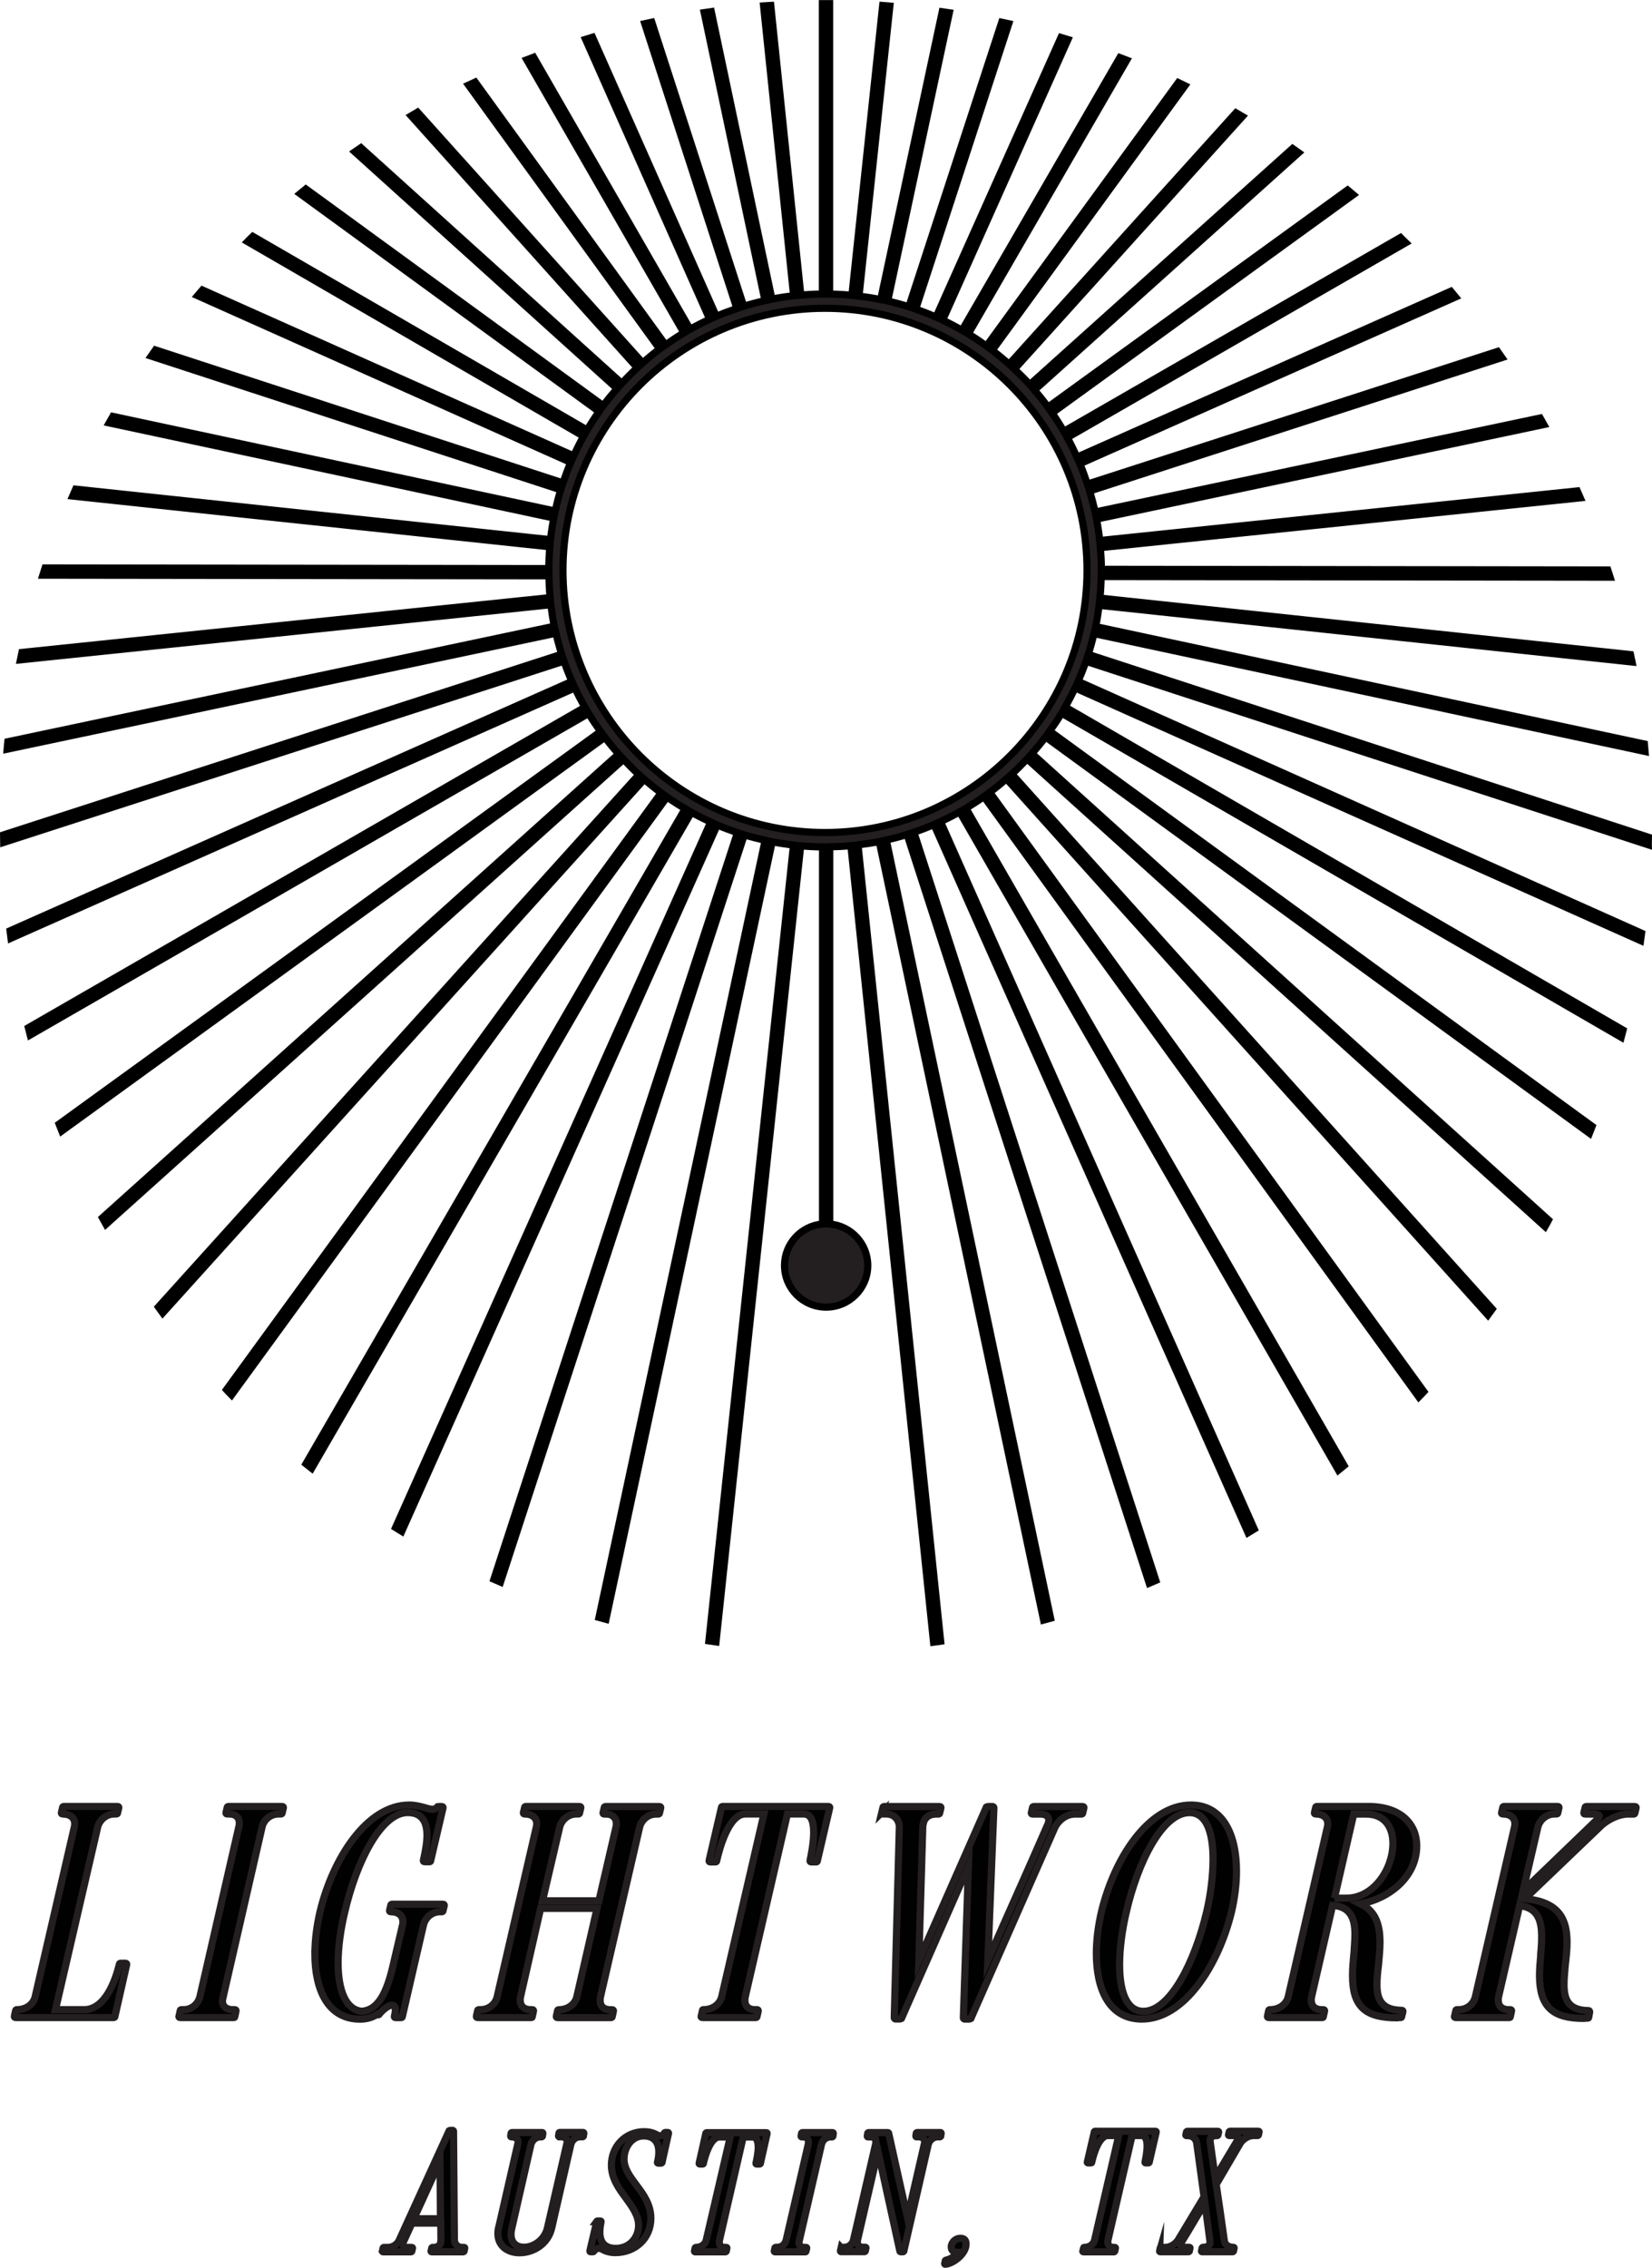 <?xml version="1.0" encoding="UTF-8"?><svg id="Layer_2" xmlns="http://www.w3.org/2000/svg" viewBox="0 0 230.24 315.95"><defs><style>.cls-1{fill:#010101;stroke:#231f20;}.cls-1,.cls-2{stroke-miterlimit:10;}.cls-2{fill:#231f20;stroke:#000;}</style></defs><g id="Layer_6"><g id="lightwork_austin_lockup"><path class="cls-1" d="m53.3,313.61l.1-.43s.05-.07.1-.07h.6c.62,0,1.3-.41,1.56-1.06l6.94-15.19s.07-.05.1-.05h.41s.1.05.1.1l.12,15.19c.05.6.46,1.01,1.1,1.01h.24c.07,0,.12.05.1.12l-.1.43s-.05.07-.07.07h-4.42c-.07,0-.12-.05-.1-.12l.1-.43s.05-.07.1-.07h.17c.5,0,.86-.24.96-.65.02-.05.02-.1.02-.14,0-.07,0-.12.02-.17l-.02-2.42h-4.01l-1.13,2.47c-.05.07-.1.19-.1.26-.02.1-.02.14-.02.22,0,.26.19.43.62.43h.6c.07,0,.12.05.1.12l-.1.43s-.05.07-.1.07h-3.89c-.07,0-.12-.05-.1-.12Zm4.37-4.49h3.72l-.07-7.99-3.65,7.99Z"/><path class="cls-1" d="m69.5,310.34l2.66-11.62c.02-.1.05-.19.05-.29,0-.43-.34-.72-.94-.72-.07,0-.1-.05-.1-.12l.07-.41s.05-.07.1-.07h4.22c.07,0,.1.05.1.12l-.07.41s-.05.07-.1.07h-.17c-.6,0-1.15.43-1.32,1.06l-2.66,11.64c-.07.31-.12.6-.12.86,0,1.27.82,1.82,1.82,1.82,1.27,0,2.86-.96,3.26-2.71l2.69-11.67c.02-.1.05-.22.05-.29,0-.43-.31-.72-.82-.72h-.31s-.07-.05-.07-.12l.07-.41s.02-.07.07-.07h3.29c.07,0,.1.05.1.12l-.07.41s-.05.07-.1.07h-.34c-.6,0-1.13.43-1.3,1.06l-2.66,11.62c-.53,2.33-2.64,3.48-4.49,3.48-1.61,0-3-.91-3.02-2.64,0-.26.02-.58.1-.89Z"/><path class="cls-1" d="m83.16,309.5s.05-.07.1-.07h.41c.07,0,.12.05.1.12-.1.5-.17.98-.17,1.44,0,1.34.62,2.26,2.23,2.26,1.85,0,3.17-1.42,3.17-3.22,0-1.37-.89-2.57-1.75-3.77-.98-1.32-2.04-2.76-2.04-4.61,0-2.59,1.92-4.66,4.58-4.66.67,0,1.2.14,1.66.38.17.12.41.19.58.19.24,0,.46-.12.58-.41.02-.02.07-.05.1-.05h.36c.07,0,.12.05.1.12l-.91,4.08s-.05.07-.1.07h-.43c-.07,0-.12-.05-.1-.12l.05-.22c.1-.41.14-.84.14-1.22,0-1.27-.6-2.23-2.11-2.23-1.7,0-2.74,1.63-2.74,3.22,0,1.32.82,2.42,1.7,3.6.98,1.3,2.04,2.71,2.04,4.66,0,2.78-2.16,4.78-4.97,4.78-.67,0-1.3-.17-1.8-.46-.17-.1-.34-.14-.48-.14-.26,0-.53.14-.72.43,0,.02-.05.05-.07.05h-.36c-.07,0-.1-.05-.1-.12l.96-4.1Z"/><path class="cls-1" d="m96.79,313.61l.1-.43s.05-.07.1-.07c.7,0,1.3-.41,1.44-1.03l3.34-14.35h-1.49c-1.3,0-2.04,2.74-2.26,3.7,0,.05-.05.07-.1.07h-.38c-.07,0-.12-.05-.1-.12l.94-4.18s.05-.07.1-.07h8.33c.07,0,.12.05.1.12l-.94,4.18s-.05.07-.1.07h-.41c-.07,0-.12-.05-.1-.12.1-.48.31-1.42.31-2.21s-.19-1.44-.79-1.44h-1.3l-3.31,14.4c-.02.07-.02.19-.02.26,0,.46.26.72.79.72h.17c.07,0,.12.05.1.12l-.1.43s-.05.07-.1.07h-4.22c-.07,0-.12-.05-.1-.12Z"/><path class="cls-1" d="m108.02,313.17s.05-.07.1-.07h.19c.6,0,1.08-.38,1.25-.98l3.1-13.44c.02-.07.02-.19.02-.26,0-.43-.29-.7-.74-.7h-.19c-.07,0-.1-.05-.1-.12l.07-.41s.05-.07.1-.07h4.22c.07,0,.1.05.1.12l-.07.41s-.05.07-.1.07h-.22c-.58,0-1.1.41-1.25,1.01l-3.1,13.44c-.02.1-.05.19-.05.29,0,.41.31.65.79.65h.19c.07,0,.12.05.1.12l-.1.43s-.02.07-.07.07h-4.25c-.07,0-.1-.05-.1-.12l.1-.43Z"/><path class="cls-1" d="m117.24,313.17s.05-.07.1-.07h.31c.62,0,1.15-.41,1.3-1.03l3.1-13.42c.02-.07.02-.19.02-.26,0-.41-.29-.67-.72-.67h-.38c-.07,0-.1-.05-.1-.12l.07-.41s.05-.07.1-.07h2.71s.1.02.1.07l2.62,11.76,2.35-10.23c.02-.1.05-.22.05-.29,0-.43-.31-.72-.82-.72h-.31c-.07,0-.1-.05-.1-.12l.07-.41s.05-.07.1-.07h3.26c.07,0,.1.05.1.12l-.07.41s-.05.07-.1.07h-.31c-.6,0-1.15.43-1.32,1.06l-3.41,14.88s-.05.07-.1.07h-.34s-.1-.02-.1-.07l-3.05-13.9-2.86,12.36c-.02.07-.02.19-.02.26,0,.46.31.72.79.72h.31c.07,0,.12.05.1.12l-.1.43s-.05.07-.1.07h-3.26c-.07,0-.1-.05-.1-.12l.1-.43Z"/><path class="cls-1" d="m131.76,314.95s.05-.07.07-.07c.77-.12,1.44-.72,1.54-1.08-.58,0-.79-.36-.79-.74,0-.07,0-.17.02-.24.12-.48.58-.98,1.25-.98s.79.41.79.82c0,1.3-1.68,2.66-2.88,2.81-.07,0-.12-.05-.1-.12l.1-.38Z"/><path class="cls-1" d="m150.93,313.61l.1-.43s.02-.07.07-.07c.72,0,1.32-.41,1.46-1.06l3.36-14.52h-1.49c-1.32,0-2.06,2.76-2.28,3.74,0,.05-.05.07-.1.07h-.41c-.07,0-.12-.05-.1-.12l.98-4.22s.05-.07.1-.07h8.42c.07,0,.12.05.1.12l-.98,4.22s-.05.07-.1.07h-.38c-.07,0-.12-.05-.1-.12.1-.48.29-1.39.29-2.23,0-.79-.17-1.46-.79-1.46h-1.3l-3.36,14.57c-.02.1-.02.19-.02.29,0,.43.29.72.79.72h.17c.07,0,.12.05.1.12l-.1.43s-.05.07-.1.07h-4.25c-.07,0-.12-.05-.1-.12Z"/><path class="cls-1" d="m161.61,313.61l.1-.43s.05-.07.1-.07h.6c.65,0,1.37-.41,1.78-1.03l3.62-6.02-1.03-7.51c-.1-.58-.58-1.01-1.22-1.01h-.19c-.07,0-.12-.05-.1-.12l.1-.41s.05-.07.1-.07h4.27c.07,0,.12.05.1.12l-.1.41s-.05.07-.1.07h-.14c-.46,0-.77.22-.84.5v.36l.7,4.99,3-5.02c.07-.12.14-.26.17-.36,0-.02,0-.1.02-.12-.02-.22-.19-.36-.58-.36h-.65c-.07,0-.12-.05-.1-.12l.1-.41s.05-.07.1-.07h3.96c.07,0,.12.05.1.12l-.1.41s-.05.07-.1.07h-.6c-.65,0-1.42.46-1.8,1.03l-3.38,5.78c.38,2.54.77,5.21,1.13,7.8.05.55.55.96,1.27.96.07,0,.12.05.1.12l-.1.43s-.05.07-.1.07h-4.25c-.07,0-.12-.05-.1-.12l.1-.43s.05-.07.1-.07c.53,0,.89-.22.98-.5v-.38l-.7-5.26c-1.08,1.75-2.11,3.55-3.19,5.3-.07.14-.14.26-.17.38-.02.05-.02.07-.02.1,0,.22.22.36.58.36h.62c.07,0,.12.05.1.12l-.1.43s-.05.07-.1.07h-3.94c-.07,0-.12-.05-.1-.12Z"/><path class="cls-1" d="m2.18,281.09c-.13,0-.21-.08-.17-.21l.17-.76c0-.08.08-.13.17-.13,1.26,0,2.31-.71,2.56-1.85l5.46-23.65c.04-.13.04-.29.04-.42,0-.8-.63-1.34-1.68-1.34-.13,0-.21-.08-.17-.21l.17-.71c0-.08.08-.13.17-.13h7.48c.13,0,.21.08.17.21l-.17.71c0,.08-.08.13-.17.13h-.29c-1.09,0-2.06.8-2.31,1.85l-5.88,25.41h3.99c2.94,0,4.37-4.07,4.92-6.34,0-.08.08-.13.17-.13h.67c.13,0,.21.08.17.21l-1.64,7.23c0,.08-.08.13-.17.13H2.18Z"/><path class="cls-1" d="m24.95,280.88l.17-.76c0-.08.08-.13.17-.13h.29c1.09,0,1.97-.71,2.27-1.76l5.46-23.82c.04-.13.04-.34.04-.46,0-.71-.5-1.22-1.34-1.22h-.34c-.13,0-.21-.08-.17-.21l.17-.71c0-.08.08-.13.17-.13h7.48c.13,0,.21.08.17.21l-.17.71c0,.08-.08.13-.17.13h-.34c-1.09,0-2.02.76-2.27,1.76l-5.46,23.82c-.04.17-.08.34-.08.5,0,.71.55,1.18,1.43,1.18h.29c.13,0,.21.08.17.21l-.17.76c0,.08-.04.13-.13.13h-7.48c-.13,0-.21-.08-.17-.21Z"/><path class="cls-1" d="m43.89,272.15c0-1.81.25-3.82.71-5.8,1.76-7.35,6.51-14.87,12.43-14.87.84,0,1.6.21,2.23.38.42.13.71.21,1.05.21.25,0,.42-.08.67-.34.04,0,.08-.04.13-.04h.46c.13,0,.21.08.17.21l-1.72,7.35c0,.08-.08.13-.13.13h-.71c-.13,0-.21-.08-.17-.21.25-1.13.5-2.35.5-3.49,0-1.76-.63-3.15-2.69-3.15-3.74,0-7.18,6.93-8.78,13.9-.59,2.44-.92,4.92-.92,7.06,0,3.74,1.05,6.51,3.28,6.72,2.27-.13,3.49-2.52,4.37-6.34l1.34-5.71c.04-.13.04-.29.04-.42,0-.84-.59-1.39-1.68-1.39-.13,0-.21-.08-.17-.21l.17-.71c0-.08.08-.13.17-.13h7.1c.13,0,.21.08.17.21l-.17.71c0,.08-.08.13-.17.13h-.25c-1.13,0-2.06.8-2.31,1.89l-2.94,12.73c0,.08-.08.13-.17.13h-.76c-.13,0-.21-.08-.17-.21.08-.29.13-.59.13-.88,0-.34-.08-.63-.46-.63-.8,0-1.81,1.26-1.81,1.26,0,.04-.08.08-.13.08s-.08-.04-.13-.08c-.67.42-1.43.67-2.39.67-4.45,0-6.3-4.03-6.3-9.16Z"/><path class="cls-1" d="m66.4,280.88l.17-.76c0-.08.08-.13.17-.13h.21c1.13,0,2.1-.71,2.35-1.85l5.46-23.65c.04-.13.04-.29.04-.42,0-.8-.63-1.34-1.68-1.34-.13,0-.21-.08-.17-.21l.17-.71c0-.08.08-.13.17-.13h7.48c.13,0,.21.08.17.21l-.17.71c0,.08-.08.13-.17.13h-.29c-1.09,0-2.06.8-2.31,1.85l-2.39,10.25h7.86l2.39-10.33c.04-.13.04-.34.04-.46,0-.76-.55-1.3-1.39-1.3h-.29c-.13,0-.21-.08-.17-.21l.17-.71c0-.08.08-.13.17-.13h7.52c.13,0,.21.08.17.21l-.17.71c0,.08-.08.13-.17.13h-.29c-1.13,0-2.06.8-2.31,1.85l-5.46,23.65c-.04.17-.04.34-.04.5,0,.76.5,1.26,1.43,1.26h.25c.13,0,.21.08.17.21l-.17.76c0,.08-.08.13-.17.13h-7.44c-.13,0-.21-.08-.17-.21l.17-.76c0-.08.08-.13.13-.13,1.26,0,2.31-.71,2.56-1.85l2.81-12.27h-7.86l-2.81,12.35c-.04.13-.04.34-.04.46,0,.8.55,1.3,1.43,1.3h.25c.13,0,.21.08.17.21l-.17.76c0,.08-.04.13-.13.13h-7.48c-.13,0-.21-.08-.17-.21Z"/><path class="cls-1" d="m97.73,280.88l.17-.76c0-.08.04-.13.13-.13,1.26,0,2.31-.71,2.56-1.85l5.88-25.41h-2.6c-2.31,0-3.61,4.83-3.99,6.55,0,.08-.08.13-.17.13h-.71c-.13,0-.21-.08-.17-.21l1.72-7.39c0-.08.08-.13.17-.13h14.74c.13,0,.21.08.17.21l-1.72,7.39c0,.08-.08.13-.17.13h-.67c-.13,0-.21-.08-.17-.21.17-.84.5-2.44.5-3.91,0-1.39-.29-2.56-1.39-2.56h-2.27l-5.88,25.5c-.04.17-.04.34-.04.5,0,.76.5,1.26,1.39,1.26h.29c.13,0,.21.08.17.21l-.17.76c0,.08-.08.13-.17.13h-7.44c-.13,0-.21-.08-.17-.21Z"/><path class="cls-1" d="m122.89,252.53l.17-.71c0-.08.08-.13.17-.13h7.73c.13,0,.21.08.17.21l-.17.71c0,.08-.08.13-.17.13h-.34c-.97,0-1.64.55-1.76,1.3-.04.13-.08.29-.08.42l-.55,18.65,9.41-21.34s.13-.08.17-.08h.71c.08,0,.17.08.17.17l-.84,21.21c2.73-6.22,5.54-12.43,8.28-18.74.08-.13.13-.29.17-.46.04-.08.04-.17.04-.29,0-.5-.42-.84-1.13-.84h-1.13c-.13,0-.21-.08-.17-.21l.17-.71c0-.08.08-.13.17-.13h6.81c.13,0,.21.08.17.21l-.17.71c0,.08-.08.13-.17.13h-.92c-1.18,0-2.27.84-2.77,1.85l-11.72,26.63s-.13.08-.17.08h-.71c-.08,0-.17-.08-.17-.17l.71-21.13-9.33,21.21s-.13.08-.17.08h-.67c-.08,0-.17-.08-.17-.17l.71-26.63c-.04-.97-.71-1.76-1.81-1.76h-.46c-.13,0-.21-.08-.17-.21Z"/><path class="cls-1" d="m152.8,272.15c0-1.81.25-3.82.71-5.8,1.76-7.35,6.51-14.87,12.48-14.87,4.41,0,6.34,4.07,6.34,9.2,0,1.81-.25,3.82-.71,5.75-1.81,7.35-6.55,14.87-12.48,14.87-4.49,0-6.34-4.03-6.34-9.16Zm4.16-5.71c-.59,2.52-.92,5.08-.92,7.27,0,3.78.97,6.51,3.32,6.51,3.74,0,7.18-6.93,8.82-13.9.59-2.52.88-5.12.88-7.31,0-3.74-.92-6.47-3.28-6.47-3.78,0-7.23,6.93-8.82,13.9Z"/><path class="cls-1" d="m176.65,280.88l.17-.76c0-.08.08-.13.17-.13,1.26,0,2.31-.71,2.56-1.85l5.46-23.65c.04-.13.04-.29.04-.42,0-.8-.63-1.34-1.68-1.34-.13,0-.21-.08-.17-.21l.17-.71c0-.08.08-.13.17-.13h7.27c4.54.04,6.64,2.56,6.64,5.46,0,4.33-3.78,7.35-7.81,8.11,2.23,1.09,2.69,3.15,2.69,5.42,0,1.01-.13,2.06-.21,3.11-.13.97-.21,1.89-.21,2.73,0,2.06.63,3.53,3.44,3.57.13,0,.21.08.17.21l-.17.67c0,.08-.04.13-.13.13-.13,0-.34,0-.5.04-4.37,0-6.22-1.51-6.22-5.88,0-.92.08-1.93.17-2.86l.04-.34c.04-.88.13-1.72.13-2.56,0-2.1-.55-3.86-3.11-4.03l-2.94,12.77c-.04.13-.04.34-.04.46,0,.8.55,1.3,1.43,1.3h.25c.13,0,.21.08.17.21l-.17.76c0,.08-.04.13-.13.13h-7.48c-.13,0-.21-.08-.17-.21Zm9.33-16.42h1.64c3.86,0,6.51-4.07,6.51-7.65,0-2.23-1.13-4.07-3.74-4.07h-1.72l-2.69,11.72Z"/><path class="cls-1" d="m202.73,280.88l.17-.76c0-.08.08-.13.17-.13h.21c1.13,0,2.1-.71,2.35-1.85l5.46-23.65c.04-.13.04-.29.04-.42,0-.8-.63-1.34-1.68-1.34-.13,0-.21-.08-.17-.21l.17-.71c0-.08.08-.13.17-.13h7.48c.13,0,.21.08.17.21l-.17.71c0,.08-.08.13-.17.13h-.29c-1.09,0-2.06.8-2.31,1.85l-2.06,8.86c3.36-3.23,6.76-6.51,10.08-9.7.29-.25.5-.55.55-.71v-.04c0-.13-.29-.25-.8-.25h-1.18c-.13,0-.21-.08-.17-.21l.17-.71c0-.08.08-.13.17-.13h6.76c.13,0,.21.08.17.21l-.17.71c0,.08-.08.13-.17.13h-.8c-1.22,0-2.69.71-3.65,1.55l-10.71,10.25c4.92.42,5.88,3.02,5.88,6.09,0,1.05-.13,2.14-.25,3.19-.08.92-.17,1.85-.17,2.65,0,2.1.59,3.61,3.4,3.65.13,0,.17.08.17.21l-.13.71c0,.08-.04.13-.13.13-.13,0-.34,0-.55.04-4.33,0-6.13-1.6-6.18-5.88,0-.92.08-1.97.17-2.9v-.25c.08-.76.13-1.55.13-2.31,0-2.27-.5-4.07-3.07-4.37l-2.94,12.73c-.04.13-.04.34-.04.46,0,.8.55,1.3,1.43,1.3h.25c.13,0,.21.08.17.21l-.17.76c0,.08-.04.13-.13.13h-7.48c-.13,0-.21-.08-.17-.21Z"/><path class="cls-2" d="m229.72,117.69c0-.35,0-.7.01-1.05l-78.06-25.47c.3-.95.57-1.92.8-2.9l76.8,16.43c-.03-.35-.06-.7-.09-1.04l-76.48-16.36c.2-.98.36-1.97.48-2.97l74.28,7.9c-.07-.34-.15-.69-.22-1.03l-73.94-7.87c.1-.99.15-2,.17-3.01l70.92.09c-.11-.33-.22-.67-.32-1l-70.57-.09c0-1.02-.06-2.02-.14-3.02l66.88-6.94c-.14-.32-.28-.64-.42-.96l-66.55,6.91c-.11-1.01-.26-2-.45-2.99l62.34-13.17c-.17-.3-.34-.61-.51-.91l-62.03,13.1c-.21-.99-.47-1.97-.76-2.93l57.46-18.59c-.2-.29-.39-.57-.6-.86l-57.17,18.49c-.32-.96-.66-1.91-1.05-2.84l52.36-23.23c-.22-.27-.45-.53-.67-.8l-52.09,23.11c-.42-.92-.86-1.83-1.35-2.72l47.17-27.15c-.25-.24-.5-.48-.74-.73l-46.92,27.01c-.51-.88-1.05-1.73-1.63-2.56l41.97-30.41c-.26-.22-.53-.44-.79-.66l-41.75,30.25c-.6-.82-1.23-1.61-1.89-2.37l36.82-33.07c-.28-.2-.56-.39-.84-.59l-36.63,32.9c-.68-.75-1.4-1.47-2.14-2.16l31.77-35.2c-.29-.17-.58-.35-.88-.52l-31.63,35.04c-.76-.68-1.54-1.32-2.35-1.94l26.86-36.87c-.3-.15-.61-.29-.92-.44l-26.74,36.71c-.82-.59-1.67-1.17-2.54-1.69l22.08-38.14c-.31-.12-.63-.24-.95-.36l-22,38c-.88-.51-1.78-.98-2.7-1.42l17.46-39.09c-.32-.1-.64-.19-.97-.29l-17.41,38.96c-.93-.41-1.88-.78-2.84-1.12l12.97-39.75c-.33-.07-.65-.14-.98-.21l-12.94,39.64c-.97-.31-1.95-.57-2.95-.81L132.31,1.78c-.33-.05-.66-.09-.99-.14l-8.58,40.1c-.99-.2-2-.36-3.02-.48L124.02.84c-.33-.03-.67-.04-1-.07l-4.29,40.37c-1.02-.1-2.06-.15-3.11-.17V.51c-.17,0-.33,0-.5,0s-.33,0-.5,0v40.46c-1.01,0-2.02.06-3.01.15L107.42.76c-.33.02-.67.04-1,.06l4.19,40.38c-1.02.12-2.03.27-3.03.47L99.13,1.62c-.33.05-.66.09-.99.14l8.48,40.13c-1,.22-1.99.48-2.97.78L90.84,3.09c-.33.07-.66.14-.98.21l12.84,39.68c-.97.33-1.93.69-2.87,1.09L82.58,5.19c-.32.1-.65.19-.97.29l17.3,39c-.93.43-1.84.89-2.73,1.39L74.37,7.97c-.32.12-.63.24-.95.36l21.9,38.04c-.88.52-1.73,1.09-2.57,1.68l-26.53-36.62c-.31.14-.62.29-.92.43l26.64,36.76c-.82.61-1.61,1.26-2.37,1.94L58.18,15.62c-.3.17-.59.34-.88.52l31.52,35.1c-.75.69-1.47,1.42-2.16,2.17L50.3,20.58c-.28.19-.56.39-.84.58l36.54,32.98c-.67.77-1.32,1.56-1.93,2.38l-41.44-30.19c-.27.22-.53.44-.8.66l41.66,30.35c-.59.83-1.14,1.69-1.66,2.57l-46.59-26.98c-.25.24-.5.48-.74.73l46.83,27.12c-.5.89-.95,1.8-1.38,2.73l-51.74-23.11c-.23.26-.45.53-.67.79l52,23.23c-.4.93-.75,1.89-1.08,2.86l-56.79-18.53c-.2.28-.4.57-.6.86l57.08,18.63c-.3.97-.55,1.96-.77,2.96l-61.65-13.19c-.17.3-.34.61-.51.91l61.96,13.25c-.19.99-.35,2-.46,3.02l-66.17-7.04c-.14.32-.28.64-.42.96l66.5,7.07c-.09,1.01-.14,2.02-.14,3.04l-70.21-.09c-.11.33-.22.67-.32,1l70.54.09c.02,1.02.07,2.04.17,3.04L3.06,90.9c-.07.34-.15.68-.22,1.03l73.93-7.68c.13,1.01.28,2.02.48,3L1.09,103.34c-.04.35-.06.7-.09,1.04l76.48-16.16c.23.99.5,1.97.8,2.93L.5,116.32c0,.35,0,.7.01,1.05l78.09-25.26c.33.96.7,1.9,1.11,2.82L1.4,129.68c.04.34.1.69.14,1.03l78.58-34.87c.43.92.9,1.81,1.4,2.69L3.95,143.19c.08.34.17.67.26,1.01l77.82-44.8c.52.86,1.09,1.7,1.68,2.52L8.23,156.61c.12.32.25.64.38.96l75.69-54.85c.61.8,1.25,1.58,1.92,2.33L14.27,169.67c.16.3.33.6.5.9l72.13-64.78c.69.73,1.4,1.45,2.14,2.13L22.08,182.09c.2.28.4.55.6.83l67.11-74.35c.76.66,1.54,1.29,2.35,1.89l-60.57,83.15c.23.25.46.5.7.74l60.69-83.31c.82.58,1.67,1.12,2.53,1.63l-52.85,91.27c.26.21.52.42.79.63l52.93-91.4c.88.49,1.77.93,2.69,1.35l-43.92,98.3c.29.18.57.35.86.53l43.97-98.41c.92.39,1.86.74,2.82,1.06l-33.95,104.03c.31.14.61.27.92.4l33.98-104.12c.95.29,1.93.54,2.91.76l-23.16,108.27c.32.09.64.18.97.27l23.17-108.33c.98.19,1.97.34,2.97.46l-11.79,110.87c.33.05.66.09.99.14l11.8-110.91c1.01.09,2.02.14,3.05.15v52.54c-2.97.25-5.3,2.74-5.3,5.78,0,3.21,2.6,5.8,5.8,5.8s5.8-2.6,5.8-5.8c0-3.04-2.33-5.52-5.3-5.78v-52.55c.99-.02,1.98-.07,2.95-.16l11.52,110.98c.33-.04.66-.09.99-.14l-11.52-110.95c1-.12,1.99-.27,2.96-.46l22.91,108.46c.32-.09.65-.17.97-.26l-22.9-108.42c.98-.22,1.95-.47,2.9-.77l33.75,104.32c.31-.13.61-.27.92-.4l-33.72-104.23c.95-.32,1.89-.68,2.8-1.07l43.78,98.67c.29-.17.58-.34.86-.52l-43.73-98.56c.91-.42,1.8-.87,2.67-1.36l52.79,91.71c.26-.21.53-.42.79-.64l-52.71-91.57c.86-.51,1.7-1.06,2.51-1.63l60.61,83.64c.24-.24.47-.49.7-.74l-60.5-83.49c.8-.6,1.58-1.23,2.33-1.89l67.1,74.71c.2-.27.4-.55.6-.83l-66.95-74.54c.74-.68,1.44-1.38,2.13-2.11l72.17,65.15c.17-.3.34-.59.5-.9l-72-64.99c.66-.75,1.3-1.52,1.9-2.32l75.8,55.22c.13-.32.26-.64.38-.96l-75.6-55.07c.58-.81,1.14-1.64,1.66-2.5l77.99,45.16c.09-.33.18-.67.26-1l-77.76-45.02c.5-.87.96-1.76,1.39-2.66l78.81,35.21c.05-.34.1-.69.14-1.03l-78.54-35.09c.4-.92.77-1.85,1.1-2.8l78.37,25.57Zm-114.74-1.7c-20.14,0-36.52-16.38-36.52-36.52s16.38-36.52,36.52-36.52,36.52,16.38,36.52,36.52-16.38,36.52-36.52,36.52Z"/></g></g></svg>
